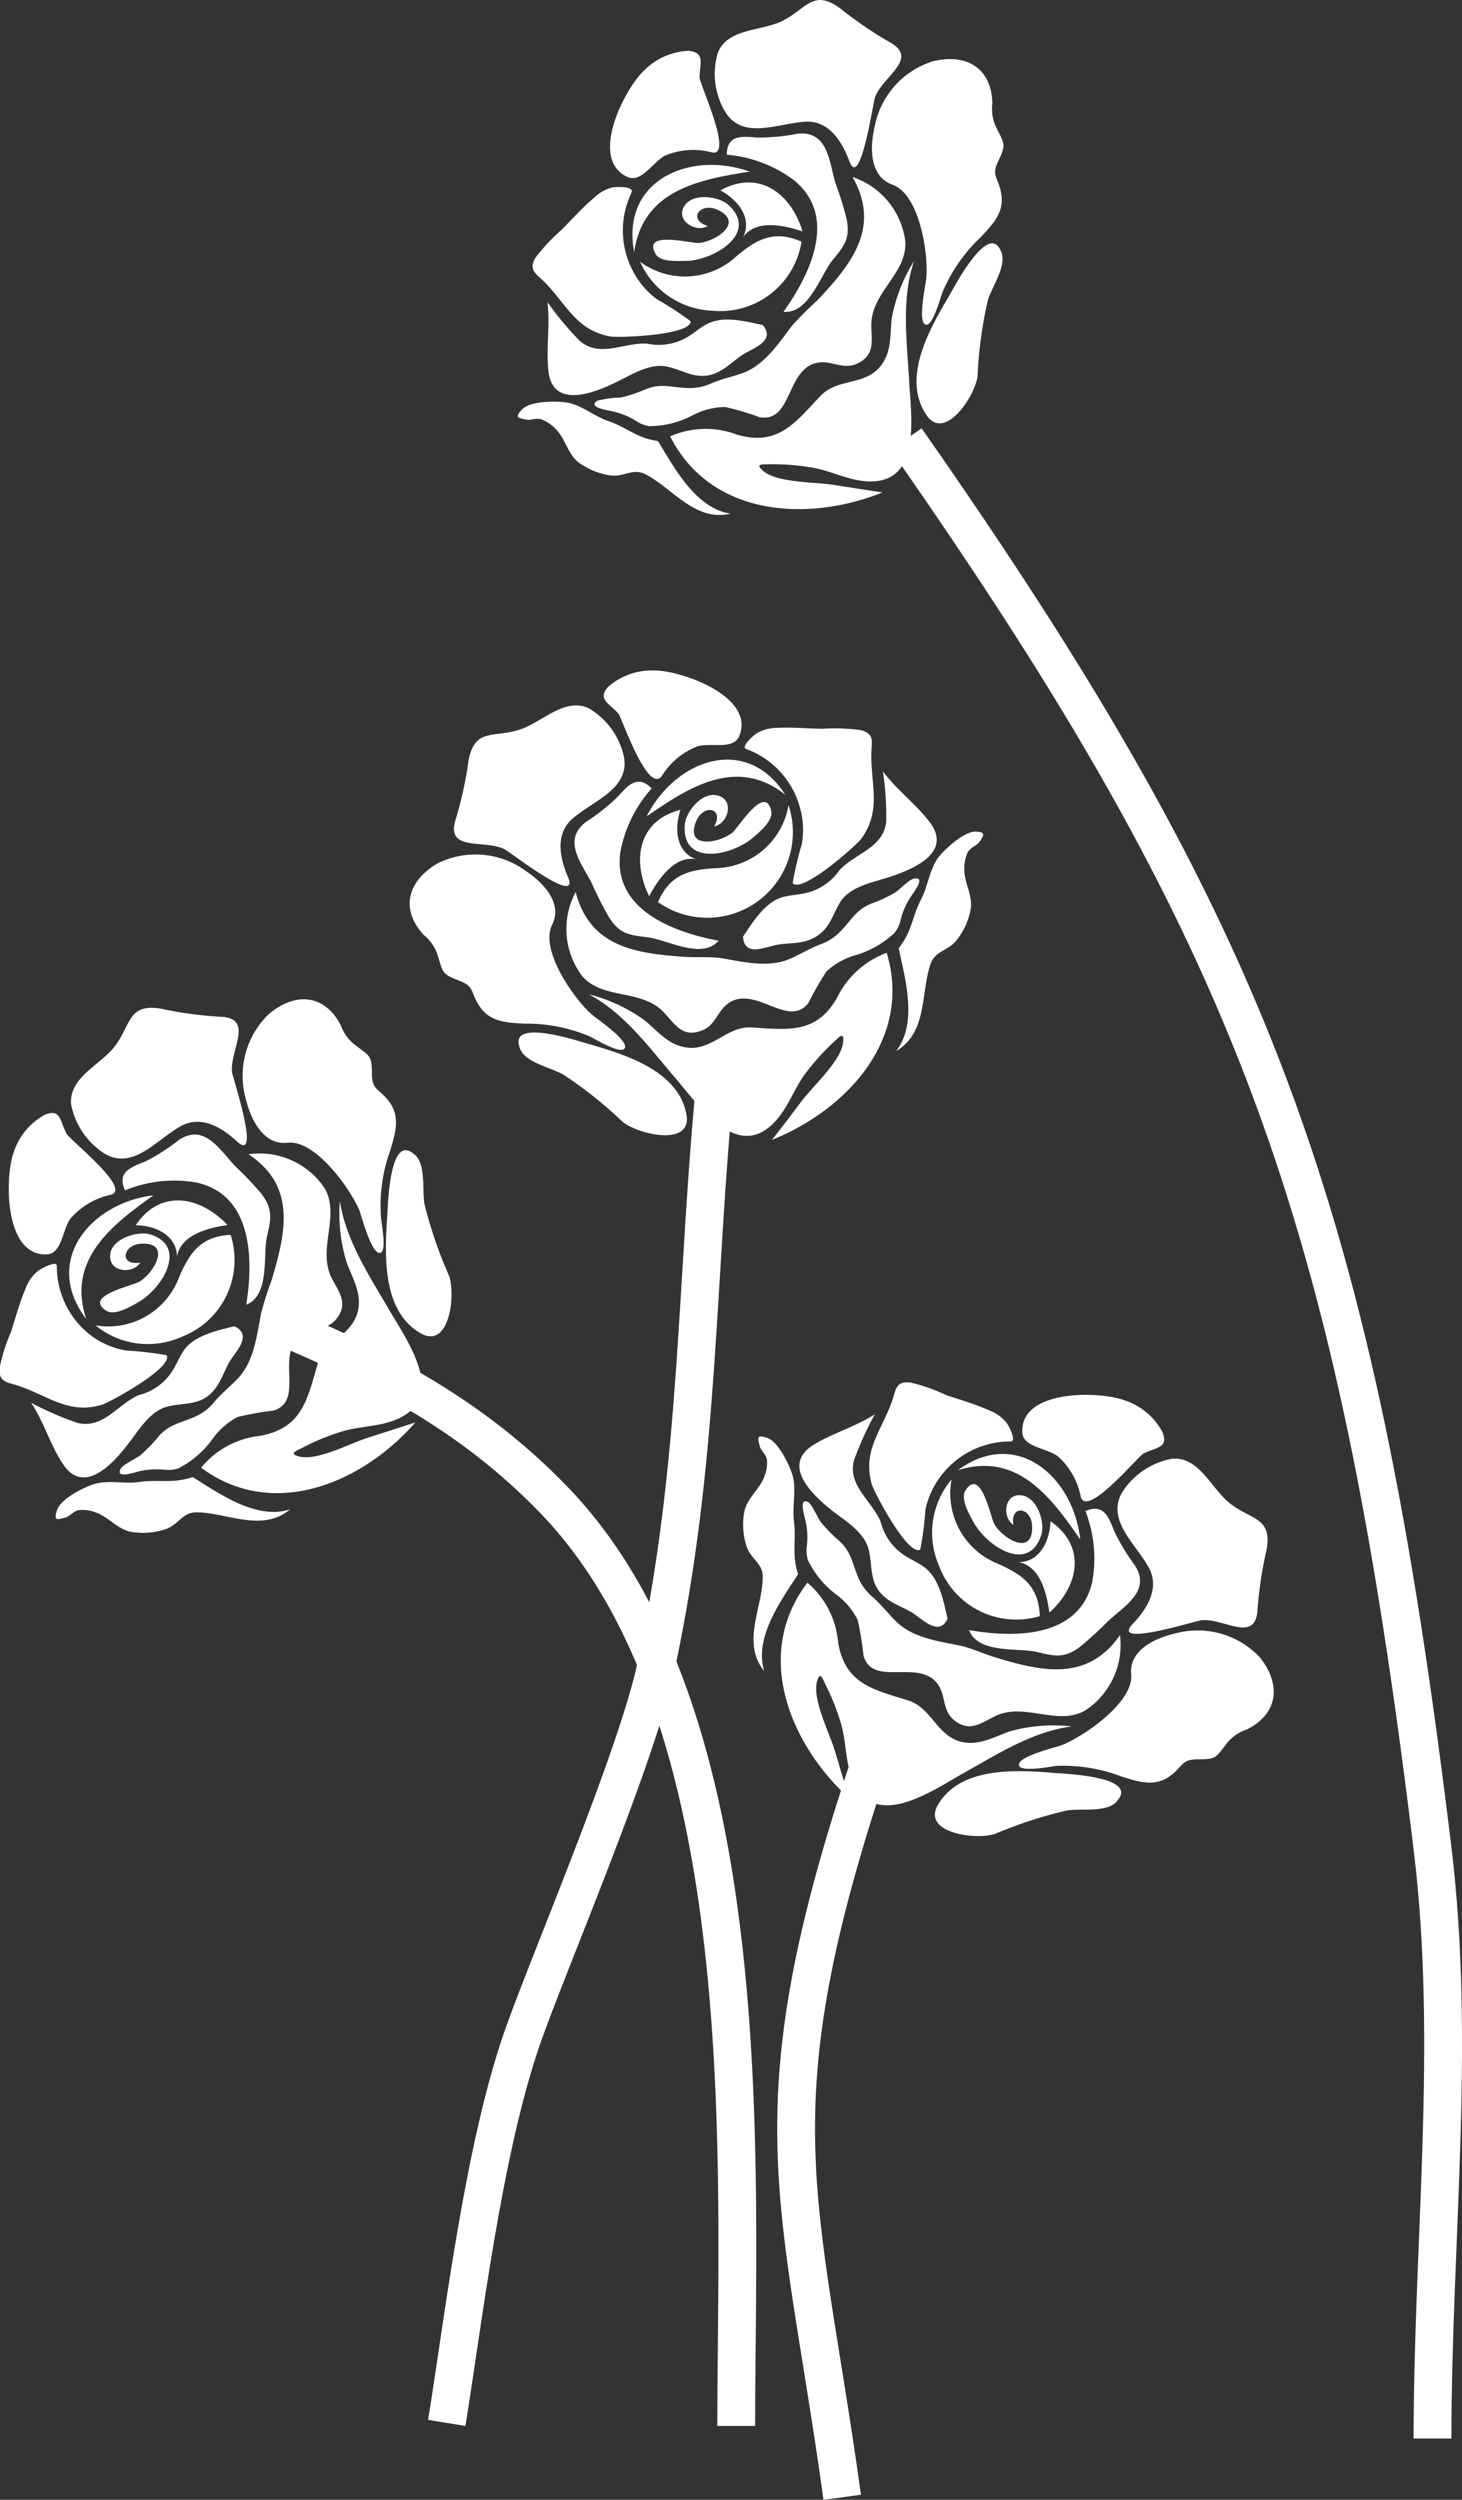 <svg id="left_rose" xmlns="http://www.w3.org/2000/svg" viewBox="0 0 116.01 198.27"><rect x="0" y="0" width="116.01" height="198.27" fill="#333333" stroke="none"/><defs><style>.cls-1,.cls-3{fill:none;stroke:#fff;stroke-width:3px;}.cls-2{fill:#fff;}.cls-3{stroke-miterlimit:10;}</style></defs><title>left_roses</title><g id="Group-10"><g id="left_1"><path id="Path-5" class="cls-1" d="M59.32,85.61c-1.65,16.28-1.23,30.72-4.79,47.23-1.56,7.24-8.64,23.74-10.59,29.35-3.13,9-4.71,22.66-6,30.57" transform="translate(-2.49 -0.59)"/><g id="Layer_2" data-name="Layer 2"><path class="cls-2" d="M55,62.15a5.72,5.72,0,0,1,2.82-2.36c1.06-.32,2.87.3,3.33-.82,1.3-3.15-4.66-5.22-6.72-5.2a5.25,5.25,0,0,0-3.7,1.31c-.86,1,.12,1.29.84,2.12C51.86,57.61,53.88,63.58,55,62.15Z" transform="translate(-2.49 -0.59)"/></g><g id="Layer_3" data-name="Layer 3"><path class="cls-2" d="M61.71,60A6.86,6.86,0,0,1,66,64.77a6.39,6.39,0,0,1,.12,2.75,25.73,25.73,0,0,0-.73,3.12c.75.83,5.05-3,5.42-3.5,1.64-2.22.79-4.23.82-6.7,0-1,.32-1.63-.83-1.94a15.06,15.06,0,0,0-3-.11c-1.19,0-2.42-.14-3.61-.07a3.23,3.23,0,0,0-1.65.43C62.34,58.86,61.22,59.83,61.71,60Z" transform="translate(-2.49 -0.59)"/></g><g id="Layer_4" data-name="Layer 4"><path class="cls-2" d="M53.8,65.34c3.37-2.34,7.16-4.76,11-1.72C61.69,58.78,56.08,60.84,53.8,65.34Z" transform="translate(-2.49 -0.59)"/></g><g id="Layer_5" data-name="Layer 5"><path class="cls-2" d="M54.2,63.12a10.39,10.39,0,0,0-2.49,5.08c-.6,4.47,4.08,6.31,7.8,7-1.32,1.53-4.08-.08-5.63-.27s-2.2-.27-3.05-1.56a28.89,28.89,0,0,1-1.38-2.72c-.83-1.62-2.37-3.43-.45-4.88a15.81,15.81,0,0,0,2.52-2C52.34,62.86,53.08,62,54.2,63.12Z" transform="translate(-2.49 -0.59)"/></g><g id="Layer_6" data-name="Layer 6"><path class="cls-2" d="M54,71.67c.68-1.28,2-3.25,3.7-2.93-1.62-.63-1.69-2.5-1.22-3.92C53.12,65.67,52.61,68.85,54,71.67Z" transform="translate(-2.49 -0.59)"/></g><g id="Layer_7" data-name="Layer 7"><path class="cls-2" d="M54.69,72.17c.94-2.21,2.44-2.59,4.55-2.72a6,6,0,0,0,5.82-5,6.79,6.79,0,0,1-10.37,7.68Z" transform="translate(-2.49 -0.59)"/></g><g id="Layer_8" data-name="Layer 8"><path class="cls-2" d="M48.17,71.34A6.2,6.2,0,0,0,48.68,78c1.65,1.91,4.72,1,6.49,2.89.87.91,1.43,2,2.95,1.46,1.17-.4,1.27-1.61,2.23-2.23,2.13-1.38,4.73,2.09,6.3,0a23.62,23.62,0,0,1,1.42-2.48,5.68,5.68,0,0,1,2.4-1.32,7.6,7.6,0,0,0,3-1.74,2.57,2.57,0,0,0,.48-1,5.65,5.65,0,0,1,.75-1.77c.33-.52,1.25-1.66.36-1.54-.36,0-1.21.91-1.55,1.12a11.5,11.5,0,0,1-1.89.87c-1.28.52-1.6,1.4-2.6,2.36a4.17,4.17,0,0,1-1.54.91c-.77.31-1.45.72-2.2,1.06-1.72.8-3.74.31-5.52,0-.94-.14-1.86-.05-2.81-.1C53,76.23,49.3,75.73,48.17,71.34Z" transform="translate(-2.49 -0.59)"/></g><g id="Layer_9" data-name="Layer 9"><path class="cls-2" d="M46.3,73.94c.88-1.76-.77-3.4-2.13-4.3a6.75,6.75,0,0,0-6.92-.59c-2.37,1.35-3.06,3.6-1.14,5.69a3.38,3.38,0,0,1,1.07,1.5c.49,1.51.32,1.59,1.75,2.13,1.22.46.88.89,1.56,1.95.83,1.33,2.16,1.38,3.63,1.46a12.87,12.87,0,0,1,5.14,1c.37.17,2.36,1.4,2.76,1,.57-.56-2.36-2.51-2.6-2.75C48,79.76,45.31,75.93,46.3,73.94Z" transform="translate(-2.49 -0.59)"/></g><g id="Layer_10" data-name="Layer 10"><path class="cls-2" d="M49.2,79.45C52,80.91,54,83.67,56,86s5.21,7.16,8.34,3.13c.87-1.12,1.32-2.5,2.23-3.62a19.53,19.53,0,0,1,1.93-2.14c.51-.45,1-1.09.89-.1-.15,1.43-2.34,3.42-3.2,4.54S64.55,90,63.74,91c6.05-2.43,11.15-8.09,9.11-14.84a7.12,7.12,0,0,0-3.93,3.55c-1.65,2.91-3.91,2.55-6.81,2.37-2-.12-3.2,2-5.32,1.56-1.32-.24-2.14-1.29-3.12-2.1A12.93,12.93,0,0,0,49.2,79.45Z" transform="translate(-2.49 -0.59)"/></g><g id="Layer_11" data-name="Layer 11"><path class="cls-2" d="M73.8,75.8c.52,2.44,1.52,5.93-.2,8.15,2.51-1.46,1.94-4.68,2.74-6.93.36-1,1.32-1,2-1.79a5.51,5.51,0,0,0,1.19-2.65c.12-1.08-.56-2-.52-3.13a2.92,2.92,0,0,1,.27-1.26c.24-.42.73-.52.93-.83.32-.48.58-.79-.32-.81s-2.4,1.37-2.91,2c-.75,1-.84,2.31-1.42,3.41C74.85,73.35,74.86,74.46,73.8,75.8Z" transform="translate(-2.49 -0.59)"/></g><g id="Layer_12" data-name="Layer 12"><path class="cls-2" d="M61.45,74.88c.75-1.12,1.67-2.63,3-3.09.7-.23,1.53-.22,2.25-.44a4.42,4.42,0,0,0,2.39-1.73c1.23-1.35,3.49-1.75,3.72-3.85a23.68,23.68,0,0,0-.26-4c1.1,1.48,2.59,2.56,3.69,4,1.93,2.49-1.42,3.83-3.4,4.45-1.26.39-2.86.71-3.64,1.86-.64,1-.78,2-1.83,2.71s-2,.54-3.12.72S61.58,76.54,61.45,74.88Z" transform="translate(-2.49 -0.59)"/></g><g id="Layer_13" data-name="Layer 13"><path class="cls-2" d="M43.71,83.63c.33,1.23,2.45,1.6,3.48,2.19a33.56,33.56,0,0,1,4.71,3.75c1.24,1,5.51,2,5.06-.57-.62-3.52-4.94-4.8-7.9-5.65C48.4,83.17,42.92,81.33,43.71,83.63Z" transform="translate(-2.49 -0.59)"/></g><g id="Layer_14" data-name="Layer 14"><path class="cls-2" d="M59.16,66.14c.84-1.49-.87-1.82-1.44-.39-.88,2.19,1.8,1.74,2.89.88.45-.37,2.6-3.92,3.08-1.71.17.76-.95,1.68-1.48,2.13-1.63,1.39-5.59,2.29-5.39-1,.06-1.07,1.41-2.75,2.68-2.35S60.28,65.89,59.16,66.14Z" transform="translate(-2.49 -0.59)"/></g><g id="Layer_15" data-name="Layer 15"><path class="cls-2" d="M47.6,70.25c-.68-1.55-1.11-3.48.32-4.73,1.7-1.48,4.8-2.43,4-5.23a5.94,5.94,0,0,0-2.72-3.53c-1.91-.87-3.66,1.08-5.39,1.67-2.1.73-3.64-.18-4.14,2.48a30.41,30.41,0,0,1-1,4.6c-.9,2.7,2.28,1.62,3.86,2.44C43,68.19,48.39,72.41,47.6,70.25Z" transform="translate(-2.49 -0.59)"/></g></g><g id="left_2"><path id="Path-9" class="cls-1" d="M60.91,193c0-20.47,2.15-56.45-14.61-73.59C40.06,113,33,109.22,24.81,105.77" transform="translate(-2.49 -0.59)"/><g id="Layer_2-2" data-name="Layer 2"><path class="cls-2" d="M7.77,90.5c-.54-1-.45-2-1.71-1.5a5.24,5.24,0,0,0-2.49,3c-.7,1.93-.77,8.24,2.64,8.08,1.21-.06,1.23-2,1.89-2.86a5.86,5.86,0,0,1,3.18-1.87C13,94.88,8,91,7.77,90.5Z" transform="translate(-2.49 -0.59)"/></g><g id="Layer_3-2" data-name="Layer 3"><path class="cls-2" d="M5.52,101.38a3.18,3.18,0,0,0-1,1.41c-.47,1.1-.79,2.28-1.15,3.42a14.48,14.48,0,0,0-.91,2.87c-.09,1.19.62,1.12,1.54,1.44,2.35.8,4,2.28,6.59,1.48.6-.18,5.66-2.94,5.12-3.92a25.63,25.63,0,0,0-3.18-.37,6.51,6.51,0,0,1-2.55-1A6.89,6.89,0,0,1,7,101C7,100.51,5.69,101.25,5.52,101.38Z" transform="translate(-2.49 -0.59)"/></g><g id="Layer_4-2" data-name="Layer 4"><path class="cls-2" d="M9.33,105.2c-1.56-4.67,2-7.43,5.34-9.81C9.66,96,5.83,100.61,9.33,105.2Z" transform="translate(-2.49 -0.59)"/></g><g id="Layer_5-2" data-name="Layer 5"><path class="cls-2" d="M14,92.72A15.32,15.32,0,0,0,16.69,91c2-1.32,3.21.74,4.45,2.07a27.41,27.41,0,0,1,2.1,2.21c.93,1.24.75,2,.43,3.4s.25,4.66-1.64,5.39c.6-3.74.44-8.76-4-9.7a10.32,10.32,0,0,0-5.62.63C11.76,93.58,12.82,93.18,14,92.72Z" transform="translate(-2.49 -0.59)"/></g><g id="Layer_6-2" data-name="Layer 6"><path class="cls-2" d="M13.26,97.77c1.49,0,3.23.74,3.28,2.48.28-1.76,2.57-2.29,4-2.5C18.37,95.45,15.2,94.86,13.26,97.77Z" transform="translate(-2.49 -0.59)"/></g><g id="Layer_7-2" data-name="Layer 7"><path class="cls-2" d="M16.92,106.61a6.55,6.55,0,0,1-6.85-.9,6,6,0,0,0,6.63-3.82c.84-1.94,1.7-3.23,4.09-3.36A6.52,6.52,0,0,1,16.92,106.61Z" transform="translate(-2.49 -0.59)"/></g><g id="Layer_8-2" data-name="Layer 8"><path class="cls-2" d="M24.05,102.11a26.19,26.19,0,0,0-.85,2.69c-.34,1.76-.56,3.83-1.89,5.18-.58.59-1.19,1.09-1.74,1.71a4,4,0,0,1-1.37,1.15c-1.25.62-2.18.62-3.1,1.65A12,12,0,0,1,13.64,116c-.32.26-1.42.76-1.58,1.09-.41.8,1,.31,1.57.17a6.31,6.31,0,0,1,1.92-.1,2.56,2.56,0,0,0,1.1-.11,7.63,7.63,0,0,0,2.66-2.27,5.77,5.77,0,0,1,2.05-1.81,25.26,25.26,0,0,1,2.82-.5c2.53-.76.13-4.38,2.15-5.92.91-.7,2.07-.38,2.85-1.35,1-1.26.18-2.14-.38-3.26-1.14-2.3.7-4.89-.54-7.09a6.2,6.2,0,0,0-6.05-2.71C26,94.65,25.19,98.29,24.05,102.11Z" transform="translate(-2.49 -0.59)"/></g><g id="Layer_9-2" data-name="Layer 9"><path class="cls-2" d="M31,96.57c.14.31,1,3.72,1.71,3.37.49-.24,0-2.53,0-2.94a12.92,12.92,0,0,1,.75-5.18c.42-1.41.82-2.69-.14-3.92-.78-1-1.29-.82-1.32-2.12,0-1.53-.16-1.4-1.41-2.37a3.4,3.4,0,0,1-1.06-1.51c-1.32-2.51-3.67-2.62-5.74-.85A6.8,6.8,0,0,0,22,87.77c.39,1.59,1.38,3.69,3.33,3.45C27.49,91,30.21,94.75,31,96.57Z" transform="translate(-2.49 -0.59)"/></g><g id="Layer_10-2" data-name="Layer 10"><path class="cls-2" d="M30,100.73c.44,1.19,1.14,2.32.93,3.64-.34,2.13-2.69,2.53-3.26,4.49-.81,2.79-1.24,5-4.53,5.61A7,7,0,0,0,18.45,117c5.66,4.19,12.71,1.29,17-3.59l-3.83,1.23c-1.34.43-3.95,1.82-5.35,1.48-1-.24-.2-.47.4-.8a18.16,18.16,0,0,1,2.66-1.1c1.36-.48,2.81-.44,4.16-.88,4.85-1.59,1.3-6.41-.15-8.91s-3.44-5.48-3.88-8.6A13.13,13.13,0,0,0,30,100.73Z" transform="translate(-2.49 -0.59)"/></g><g id="Layer_11-2" data-name="Layer 11"><path class="cls-2" d="M13.58,118.13c-1.23.18-2.52-.19-3.69.19-.78.26-2.59,1.14-2.88,2.06s.09.71.65.58c.37-.09.62-.51,1.1-.6a2.74,2.74,0,0,1,1.27.17c1,.32,1.72,1.29,2.77,1.54a5.62,5.62,0,0,0,2.9-.22c1-.39,1.28-1.31,2.37-1.31,2.38,0,5.23,1.63,7.44-.24-2.66.87-5.61-1.24-7.73-2.56C16.15,118.29,15.12,117.91,13.58,118.13Z" transform="translate(-2.49 -0.59)"/></g><g id="Layer_12-2" data-name="Layer 12"><path class="cls-2" d="M20.67,108.65c-.54,1-.8,2-1.72,2.69s-2.07.53-3.17.81c-1.35.35-2.19,1.75-3,2.8-1.24,1.66-3.64,4.36-5.33,1.7-1-1.51-1.47-3.28-2.49-4.8a25.08,25.08,0,0,0,3.69,1.6c2.06.49,3.19-1.51,4.88-2.22A4.38,4.38,0,0,0,16,109.57c.45-.6.71-1.39,1.17-2,.88-1.11,2.61-1.46,3.92-1.79C22.59,106.49,21.15,107.81,20.67,108.65Z" transform="translate(-2.49 -0.59)"/></g><g id="Layer_13-2" data-name="Layer 13"><path class="cls-2" d="M33.22,97c-.2,3.07-.45,7.58,2.66,9.34,2.25,1.29,2.79-3,2.24-4.57a34.1,34.1,0,0,1-1.95-5.69c-.2-1.17.16-3.3-.89-4C33.38,90.53,33.27,96.31,33.22,97Z" transform="translate(-2.49 -0.59)"/></g><g id="Layer_14-2" data-name="Layer 14"><path class="cls-2" d="M11.23,100.21c0-1.33,2.09-2,3.12-1.73,3.13.91,1,4.34-.9,5.4-.61.35-1.86,1.09-2.51.68-1.92-1.2,2.15-2,2.64-2.33,1.18-.73,2.51-3.1.15-3-1.54.06-1.8,1.79-.11,1.5C13,101.68,11.19,101.49,11.23,100.21Z" transform="translate(-2.49 -0.59)"/></g><g id="Layer_15-2" data-name="Layer 15"><path class="cls-2" d="M20.91,85.68c-.24-1.76,1.85-4.39-1-4.45a30.76,30.76,0,0,1-4.66-.64c-2.67-.43-2.33,1.33-3.72,3.07-1.15,1.43-3.57,2.41-3.4,4.51a6,6,0,0,0,2.41,3.75c2.37,1.7,4.31-.91,6.28-2,1.65-.93,3.32.12,4.56,1.28C23.15,92.68,21,86.18,20.91,85.68Z" transform="translate(-2.49 -0.59)"/></g></g><g id="left_3"><path id="Path-10" class="cls-3" d="M69.32,198.66c-3.34-24.21-7.14-30.53,2.31-58.58" transform="translate(-2.49 -0.59)"/><g id="Layer_2-3" data-name="Layer 2"><path class="cls-2" d="M93.22,115.88c1-.52,2-.41,1.52-1.69a5.27,5.27,0,0,0-3-2.53c-1.93-.74-8.24-.91-8.13,2.5,0,1.21,1.95,1.27,2.83,1.94a5.77,5.77,0,0,1,1.81,3.21C88.75,121,92.75,116.14,93.22,115.88Z" transform="translate(-2.49 -0.59)"/></g><g id="Layer_3-3" data-name="Layer 3"><path class="cls-2" d="M82.37,113.45a3.25,3.25,0,0,0-1.39-1c-1.09-.49-2.28-.83-3.41-1.21a14.24,14.24,0,0,0-2.85-1c-1.19-.12-1.13.6-1.46,1.52-.84,2.33-2.35,3.91-1.59,6.56.17.6,2.84,5.7,3.84,5.18a24.66,24.66,0,0,0,.41-3.17A6.72,6.72,0,0,1,77,117.86a6.88,6.88,0,0,1,5.68-2.94C83.21,114.92,82.5,113.62,82.37,113.45Z" transform="translate(-2.49 -0.59)"/></g><g id="Layer_4-3" data-name="Layer 4"><path class="cls-2" d="M78.49,117.2c4.7-1.49,7.39,2.11,9.72,5.5C87.66,117.68,83.13,113.78,78.49,117.2Z" transform="translate(-2.49 -0.59)"/></g><g id="Layer_5-3" data-name="Layer 5"><path class="cls-2" d="M90.89,122a16.16,16.16,0,0,0,1.66,2.76c1.28,2-.8,3.18-2.14,4.41a29.21,29.21,0,0,1-2.25,2.06c-1.25.91-2,.72-3.41.38s-4.66.17-5.36-1.73c3.73.65,8.75.58,9.77-3.82a10.39,10.39,0,0,0-.54-5.62C90.06,119.82,90.45,120.88,90.89,122Z" transform="translate(-2.49 -0.59)"/></g><g id="Layer_6-3" data-name="Layer 6"><path class="cls-2" d="M85.85,121.25c-.06,1.49-.79,3.22-2.53,3.24,1.76.31,2.25,2.61,2.44,4C88.09,126.4,88.73,123.24,85.85,121.25Z" transform="translate(-2.49 -0.59)"/></g><g id="Layer_7-3" data-name="Layer 7"><path class="cls-2" d="M77,124.77a6.54,6.54,0,0,1,1-6.84,6,6,0,0,0,3.7,6.7c1.93.86,3.2,1.74,3.3,4.14A6.53,6.53,0,0,1,77,124.77Z" transform="translate(-2.49 -0.59)"/></g><g id="Layer_8-3" data-name="Layer 8"><path class="cls-2" d="M81.33,132c-.91-.28-1.73-.69-2.67-.89-1.75-.36-3.82-.62-5.15-2-.58-.59-1.07-1.21-1.68-1.77a4.25,4.25,0,0,1-1.13-1.39c-.59-1.26-.58-2.19-1.6-3.13a12,12,0,0,1-1.46-1.48c-.24-.32-.73-1.43-1-1.6-.8-.42-.33,1-.21,1.57a5.77,5.77,0,0,1,.08,1.93,2.58,2.58,0,0,0,.09,1.1A7.57,7.57,0,0,0,68.77,127a5.69,5.69,0,0,1,1.78,2.08,25.85,25.85,0,0,1,.46,2.82c.72,2.55,4.37.21,5.88,2.25.68.93.34,2.08,1.31,2.87,1.24,1,2.13.23,3.26-.32,2.31-1.11,4.88.79,7.1-.42a6.21,6.21,0,0,0,2.8-6C88.76,134,85.13,133.17,81.33,132Z" transform="translate(-2.49 -0.59)"/></g><g id="Layer_9-3" data-name="Layer 9"><path class="cls-2" d="M86.76,139c-.31.13-3.73.93-3.4,1.65.24.5,2.54.05,2.94,0a12.89,12.89,0,0,1,5.17.84c1.41.44,2.67.86,3.92-.08,1-.76.85-1.28,2.14-1.28,1.53,0,1.41-.14,2.4-1.38a3.36,3.36,0,0,1,1.52-1c2.53-1.28,2.68-3.63,1-5.72a6.78,6.78,0,0,0-6.69-1.89c-1.6.37-3.71,1.32-3.51,3.28C92.43,135.59,88.6,138.25,86.76,139Z" transform="translate(-2.49 -0.59)"/></g><g id="Layer_10-3" data-name="Layer 10"><path class="cls-2" d="M82.62,137.91c-1.2.42-2.34,1.1-3.66.87-2.12-.37-2.48-2.73-4.43-3.33-2.78-.86-5-1.32-5.54-4.62a7,7,0,0,0-2.43-4.71c-4.28,5.6-1.5,12.7,3.31,17.1-.39-1.27-.77-2.57-1.16-3.85s-1.76-4-1.4-5.37c.26-1,.47-.2.79.41a18.21,18.21,0,0,1,1.06,2.68c.45,1.37.39,2.82.81,4.17,1.51,4.88,6.39,1.41,8.91,0,2.67-1.49,5.54-3.35,8.66-3.74A12.93,12.93,0,0,0,82.62,137.91Z" transform="translate(-2.49 -0.59)"/></g><g id="Layer_11-3" data-name="Layer 11"><path class="cls-2" d="M65.49,121.24c-.16-1.23.23-2.52-.13-3.7-.25-.78-1.1-2.6-2-2.91s-.71.08-.59.64c.08.37.5.63.58,1.11a2.89,2.89,0,0,1-.19,1.27c-.34,1-1.32,1.69-1.59,2.75a5.62,5.62,0,0,0,.18,2.9c.37,1,1.29,1.29,1.26,2.38,0,2.39-1.71,5.2.12,7.45-.82-2.67,1.34-5.59,2.69-7.69C65.29,123.81,65.69,122.78,65.49,121.24Z" transform="translate(-2.49 -0.59)"/></g><g id="Layer_12-3" data-name="Layer 12"><path class="cls-2" d="M74.85,128.48c-.95-.55-2-.83-2.66-1.77s-.5-2.07-.76-3.18c-.32-1.35-1.71-2.22-2.75-3-1.63-1.27-4.3-3.71-1.61-5.36,1.53-.93,3.3-1.42,4.84-2.41a25.17,25.17,0,0,0-1.66,3.67c-.52,2,1.46,3.21,2.14,4.91A4.4,4.4,0,0,0,74,123.77c.59.46,1.38.74,1.95,1.21,1.09.9,1.42,2.64,1.73,4C77,130.43,75.68,129,74.85,128.48Z" transform="translate(-2.49 -0.59)"/></g><g id="Layer_13-3" data-name="Layer 13"><path class="cls-2" d="M86.3,141.22c-3.06-.25-7.56-.57-9.38,2.51-1.32,2.23,3,2.83,4.53,2.31a34.54,34.54,0,0,1,5.73-1.86c1.17-.18,3.29.22,4-.81C92.76,141.49,87,141.28,86.3,141.22Z" transform="translate(-2.49 -0.59)"/></g><g id="Layer_14-3" data-name="Layer 14"><path class="cls-2" d="M83.44,119.18c1.33.07,2,2.12,1.68,3.14-1,3.13-4.35.89-5.38-1-.34-.61-1.06-1.87-.64-2.52,1.24-1.9,2,2.18,2.29,2.68.7,1.19,3.06,2.56,3,.2,0-1.54-1.75-1.83-1.49-.14C82,120.93,82.16,119.12,83.44,119.18Z" transform="translate(-2.49 -0.59)"/></g><g id="Layer_15-3" data-name="Layer 15"><path class="cls-2" d="M97.81,129.1c1.77-.21,4.36,1.92,4.47-.93a32,32,0,0,1,.71-4.65c.48-2.66-1.29-2.35-3-3.77-1.41-1.17-2.36-3.6-4.45-3.47a6,6,0,0,0-3.79,2.35c-1.74,2.34.83,4.33,1.9,6.3.9,1.67-.18,3.33-1.36,4.55C90.78,131.22,97.31,129.16,97.81,129.1Z" transform="translate(-2.49 -0.59)"/></g></g><g id="left_4"><path id="Path-7" class="cls-1" d="M116.16,194c0-15.6,1.89-31.33,0-46.81C110,96.43,102,74.88,74.39,35.42" transform="translate(-2.49 -0.59)"/><g id="Layer_2-4" data-name="Layer 2"><path class="cls-2" d="M58,6.73c0-1.1.49-1.95-.86-2.11a5.27,5.27,0,0,0-3.58,1.6c-1.5,1.42-4.39,7-1.27,8.41,1.11.49,2-1.21,3-1.71A5.81,5.81,0,0,1,59,12.68C60.71,13,58,7.26,58,6.73Z" transform="translate(-2.49 -0.59)"/></g><g id="Layer_3-4" data-name="Layer 3"><path class="cls-2" d="M51.12,15.45a3.15,3.15,0,0,0-1.49.83c-.91.76-1.73,1.68-2.57,2.53A15.29,15.29,0,0,0,45,21c-.61,1,0,1.27.74,2,1.73,1.77,2.5,3.81,5.21,4.28.62.11,6.38-.09,6.34-1.21a25,25,0,0,0-2.68-1.75,6.56,6.56,0,0,1-1.81-2.07,6.9,6.9,0,0,1-.19-6.4C52.81,15.33,51.33,15.41,51.12,15.45Z" transform="translate(-2.49 -0.59)"/></g><g id="Layer_4-4" data-name="Layer 4"><path class="cls-2" d="M52.81,20.57c.7-4.88,5.11-5.74,9.17-6.37C57.22,12.51,51.74,14.9,52.81,20.57Z" transform="translate(-2.49 -0.59)"/></g><g id="Layer_5-4" data-name="Layer 5"><path class="cls-2" d="M62.55,11.5a16.11,16.11,0,0,0,3.21-.3c2.39-.27,2.52,2.11,3,3.85A27.05,27.05,0,0,1,69.68,18c.28,1.53-.2,2.09-1.14,3.24s-1.87,4.27-3.88,4.08c2.2-3.08,4.32-7.63.8-10.46a10.37,10.37,0,0,0-5.3-2C60.19,11.28,61.32,11.39,62.55,11.5Z" transform="translate(-2.49 -0.59)"/></g><g id="Layer_6-4" data-name="Layer 6"><path class="cls-2" d="M59.65,15.69c1.32.71,2.56,2.12,1.82,3.69,1.05-1.45,3.33-.89,4.7-.44C65.26,15.92,62.69,14,59.65,15.69Z" transform="translate(-2.49 -0.59)"/></g><g id="Layer_7-4" data-name="Layer 7"><path class="cls-2" d="M59,25.23a6.54,6.54,0,0,1-5.72-3.88,6,6,0,0,0,7.64-.43c1.62-1.36,3-2.12,5.17-1.16A6.52,6.52,0,0,1,59,25.23Z" transform="translate(-2.49 -0.59)"/></g><g id="Layer_8-4" data-name="Layer 8"><path class="cls-2" d="M67.34,24.42a26.56,26.56,0,0,0-2,2c-1.09,1.43-2.22,3.18-4,3.79-.79.27-1.56.44-2.33.75a4.12,4.12,0,0,1-1.74.41c-1.39,0-2.23-.43-3.51.08a12,12,0,0,1-2,.67,8,8,0,0,0-1.89.26c-.74.53.72.71,1.32.86A5.87,5.87,0,0,1,53,34a2.58,2.58,0,0,0,1,.39,7.41,7.41,0,0,0,3.39-.83,5.73,5.73,0,0,1,2.64-.69,22.24,22.24,0,0,1,2.74.81c2.61.45,2.09-3.85,4.58-4.32,1.13-.22,2,.59,3.16.07,1.45-.68,1.12-1.83,1.12-3.08,0-2.57,2.83-4.06,2.7-6.58a6.2,6.2,0,0,0-4.19-5.14C72.4,18.61,70.08,21.52,67.34,24.42Z" transform="translate(-2.49 -0.59)"/></g><g id="Layer_9-4" data-name="Layer 9"><path class="cls-2" d="M76,22.58c0,.33-.78,3.76,0,3.77.55,0,1.14-2.26,1.3-2.64a12.9,12.9,0,0,1,3-4.3c1-1.07,1.93-2,1.62-3.56-.24-1.24-.78-1.31-.22-2.48.66-1.38.49-1.33-.2-2.76a3.42,3.42,0,0,1-.27-1.82c-.05-2.83-2.1-4-4.74-3.33a6.75,6.75,0,0,0-4.6,5.2c-.37,1.6-.43,3.92,1.42,4.58C75.43,16,76.16,20.6,76,22.58Z" transform="translate(-2.49 -0.59)"/></g><g id="Layer_10-4" data-name="Layer 10"><path class="cls-2" d="M73.25,25.84c-.14,1.26,0,2.58-.8,3.67-1.25,1.75-3.53,1-4.92,2.55-2,2.13-3.37,3.94-6.57,3a7,7,0,0,0-5.29.14c3.18,6.29,10.78,6.87,16.84,4.45l-4-.62c-1.4-.21-4.36-.15-5.45-1.08-.76-.65,0-.51.71-.54a18.31,18.31,0,0,1,2.87.22c1.43.18,2.72.86,4.11,1.08,5.06.75,4-5.15,3.88-8-.19-3.05-.62-6.45.39-9.42A13.11,13.11,0,0,0,73.25,25.84Z" transform="translate(-2.49 -0.59)"/></g><g id="Layer_11-4" data-name="Layer 11"><path class="cls-2" d="M50.8,34c-1.18-.39-2.17-1.31-3.38-1.49-.81-.11-2.83-.14-3.5.55s-.24.68.32.81c.37.09.78-.18,1.26,0a3.07,3.07,0,0,1,1.06.72c.78.76.95,1.92,1.78,2.63A5.67,5.67,0,0,0,51,38.31c1.06.09,1.72-.6,2.7-.11,2.12,1.08,3.94,3.8,6.76,3.13-2.77-.42-4.46-3.64-5.76-5.76C53,35.33,52.28,34.52,50.8,34Z" transform="translate(-2.49 -0.59)"/></g><g id="Layer_12-4" data-name="Layer 12"><path class="cls-2" d="M61.39,28.74c-.91.62-1.61,1.44-2.75,1.63s-2.08-.45-3.19-.7c-1.36-.29-2.74.58-3.92,1.16-1.86.93-5.22,2.27-5.53-.87-.18-1.78.15-3.59-.07-5.41a24,24,0,0,0,2.58,3.09c1.62,1.36,3.53.08,5.35.21a4.46,4.46,0,0,0,2.93-.39c.67-.34,1.26-.93,1.93-1.23,1.28-.6,3-.14,4.31.15C64.07,27.67,62.2,28.21,61.39,28.74Z" transform="translate(-2.49 -0.59)"/></g><g id="Layer_13-4" data-name="Layer 13"><path class="cls-2" d="M77.84,24C76.29,26.61,74,30.53,76,33.5c1.44,2.16,3.86-1.48,4.06-3.08a33.37,33.37,0,0,1,.81-6c.34-1.14,1.63-2.87,1-4C80.88,18.26,78.19,23.37,77.84,24Z" transform="translate(-2.49 -0.59)"/></g><g id="Layer_14-4" data-name="Layer 14"><path class="cls-2" d="M56.75,17c.64-1.16,2.77-.87,3.56-.14,2.39,2.22-1.1,4.3-3.23,4.42-.7,0-2.15.14-2.55-.52-1.17-1.94,2.83-.84,3.41-.9,1.38-.12,3.63-1.64,1.49-2.63-1.4-.64-2.41.79-.77,1.29C57.67,19.07,56.14,18.09,56.75,17Z" transform="translate(-2.49 -0.59)"/></g><g id="Layer_15-4" data-name="Layer 15"><path class="cls-2" d="M71.92,8.33c.57-1.69,3.62-3.1,1.1-4.43a31.6,31.6,0,0,1-3.88-2.66c-2.19-1.59-2.68.14-4.7,1.07-1.66.76-4.27.55-5,2.5a5.89,5.89,0,0,0,.47,4.43c1.35,2.58,4.25,1.13,6.5,1,1.89-.09,2.92,1.61,3.5,3.2C70.77,15.58,71.75,8.81,71.92,8.33Z" transform="translate(-2.49 -0.59)"/></g></g></g></svg>